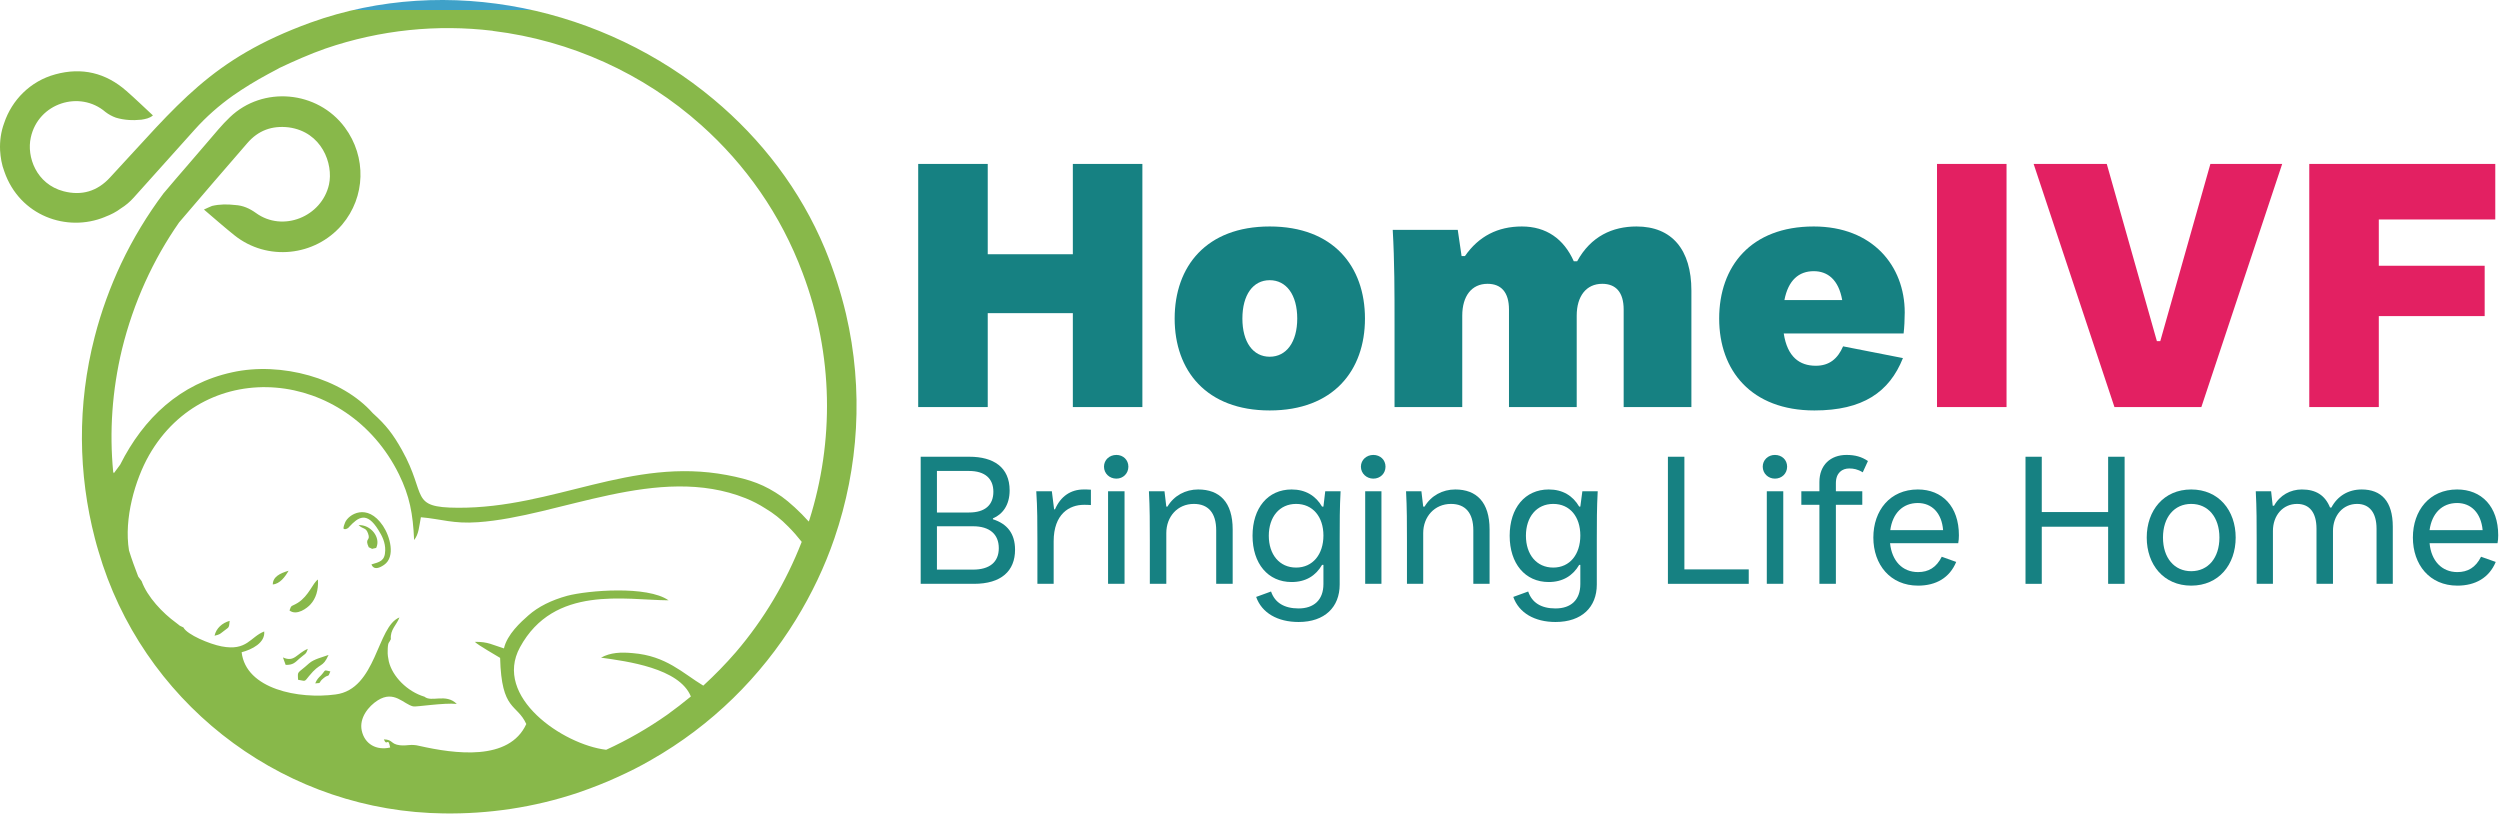 <svg width="428" height="140" viewBox="0 0 428 140" fill="none" xmlns="http://www.w3.org/2000/svg">
<path fill-rule="evenodd" clip-rule="evenodd" d="M120.403 117.382C116.886 115.257 114.065 112.282 108.345 111.818C106.297 111.624 104.519 111.701 102.896 112.591C107.302 113.209 116.307 114.368 118.278 119.239C116.964 120.321 115.611 121.363 114.22 122.368C110.974 124.649 107.495 126.659 103.785 128.36H103.746C96.403 127.47 84.383 119.316 89.021 110.812C94.857 100.107 107.031 102.736 114.452 102.774C110.819 100.223 100.616 101.074 97.099 102.002C94.432 102.736 92.152 103.855 90.451 105.364C89.176 106.484 86.818 108.61 86.277 111.006C84.345 110.426 83.572 109.846 81.292 109.885C81.91 110.503 84.963 112.205 85.621 112.63C85.852 121.827 88.48 120.398 90.103 123.953C87.166 130.369 77.813 129.054 71.823 127.703C70.277 127.315 69.736 127.74 68.46 127.586C66.837 127.394 67.301 126.62 65.716 126.581C66.258 127.934 66.412 126.001 66.799 127.973C64.441 128.514 62.431 127.394 61.929 125.074C61.465 122.909 63.089 120.899 64.673 119.896C67.494 118.117 69.079 120.553 70.74 120.939C71.204 121.054 76.035 120.281 78.2 120.513C76.344 118.658 73.871 120.281 72.673 119.277C69.697 118.388 67.185 115.798 66.567 113.247C66.451 112.706 66.335 112.01 66.373 111.431C66.373 110.001 66.644 109.924 66.644 109.924L66.915 109.422C66.76 107.799 67.919 106.986 68.383 105.71C64.518 107.219 64.48 118.002 57.446 118.891C51.184 119.739 42.102 118.002 41.368 111.664C43.146 111.2 45.426 110.04 45.233 108.106C42.837 109.036 42.295 111.509 37.928 110.659C35.88 110.271 32.015 108.648 31.397 107.413C30.392 106.948 30.972 107.219 30.121 106.6C27.88 104.978 25.213 102.195 24.247 99.489C24.054 99.258 23.861 98.986 23.667 98.717C23.087 97.209 22.546 95.74 22.083 94.233C21.194 88.783 23.126 82.135 25.522 77.923C35.3 60.84 59.378 63.082 68.306 81.208C70.122 84.918 70.702 87.934 70.895 92.455C71.707 91.451 71.745 90.137 72.055 88.551C75.61 88.861 77.581 89.711 81.833 89.402C95.823 88.435 112.674 79.314 127.669 85.304C128.829 85.769 129.95 86.349 131.032 87.044C132.346 87.817 133.699 88.861 134.935 90.137C135.786 90.986 136.558 91.875 137.254 92.765C134.587 99.606 130.8 106.02 125.969 111.664C124.23 113.672 122.375 115.567 120.403 117.382ZM138.452 89.286C136.984 87.624 135.051 85.885 133.853 85.035C130.916 82.987 128.519 82.097 124.423 81.324C107.959 78.232 94.896 87.006 78.393 86.928C70.006 86.89 73.176 84.841 68.808 77.034C67.262 74.291 66.103 72.783 63.823 70.735C58.489 64.705 48.093 61.884 39.745 63.739C30.855 65.673 24.595 71.546 20.576 79.546L19.493 81.015C19.454 80.938 19.416 80.859 19.377 80.783C18.72 73.942 19.184 66.87 20.884 59.797C22.856 51.757 26.218 44.454 30.662 38.077C34.527 33.555 38.431 28.995 42.334 24.51C44.189 22.348 46.547 21.458 49.446 21.807C55.088 22.579 57.098 28.029 56.325 31.585C55.088 37.111 48.402 39.816 43.803 36.453C42.721 35.681 41.6 35.178 40.286 35.102C38.933 34.947 37.619 34.947 36.305 35.255C35.88 35.411 35.455 35.642 34.914 35.874C36.73 37.419 38.392 38.889 40.131 40.279C45.736 44.764 53.928 43.913 58.567 38.464C62.586 33.71 62.779 26.869 59.03 21.807C54.354 15.507 45.001 14.656 39.358 20.067C38.006 21.342 36.769 22.889 35.532 24.318C34.334 25.71 33.136 27.1 31.977 28.454C30.74 29.884 29.503 31.314 28.305 32.743L28.073 33.014L28.035 33.052C25.252 36.762 22.778 40.821 20.73 45.15C18.875 49.092 17.329 53.305 16.208 57.672C13.193 69.343 13.387 81.169 16.247 92.185C16.44 92.92 16.634 93.652 16.865 94.387C24.247 119.739 47.165 137.866 73.562 139.181C74.335 139.219 75.147 139.219 75.92 139.258C83.572 139.373 91.379 138.253 98.993 135.702C101.311 134.891 103.553 134.04 105.717 133.036C107.689 132.146 109.621 131.181 111.476 130.099C121.872 124.184 130.259 115.837 136.249 106.099C138.955 101.692 141.196 97.016 142.858 92.145C146.993 80.049 147.882 66.791 144.829 53.73C143.94 49.981 142.742 46.27 141.235 42.599C137.022 32.512 130.375 23.855 122.181 17.013C103.476 1.36 76.769 -4.629 53.156 3.873C36.035 10.096 30.469 17.903 18.836 30.386C16.672 32.743 14.005 33.555 10.874 32.743C6.198 31.507 4.536 26.83 5.271 23.545C6.546 17.632 13.657 15.39 18.063 19.178C18.566 19.565 19.184 19.913 19.841 20.144C21.233 20.569 22.739 20.646 24.208 20.492C24.904 20.375 25.6 20.259 26.18 19.758C24.633 18.328 23.165 16.897 21.658 15.583C18.102 12.452 14.005 11.487 9.483 12.725C5.194 13.883 2.024 17.131 0.71 21.072C0.169 22.54 -0.063 24.125 0.015 25.748C0.092 26.947 0.285 28.183 0.749 29.381C3.377 36.957 11.454 39.816 17.948 37.149L18.025 37.111C18.952 36.762 19.88 36.299 20.691 35.681C21.503 35.178 22.238 34.561 22.894 33.826L33.329 22.193C35.3 19.99 37.503 18.058 39.9 16.356C41.793 15.042 43.803 13.807 45.89 12.686C46.315 12.452 47.127 12.028 47.629 11.758L47.822 11.642C50.18 10.521 53.156 9.207 55.707 8.318C65.175 5.07 74.915 4.145 84.306 5.265L84.461 5.304C97.678 6.925 110.162 12.57 120.056 21.42C127.592 28.145 133.66 36.686 137.409 46.734C142.742 60.84 142.781 75.642 138.568 89.015L138.452 89.286ZM53.967 116.996C55.243 116.919 54.315 116.958 55.436 116.068C56.286 115.373 56.132 116.108 56.557 114.947C55.32 114.678 55.861 114.64 54.972 115.606C54.547 116.03 54.238 116.302 53.967 116.996ZM46.702 100.068C47.899 99.952 48.789 98.793 49.407 97.711C47.938 98.137 46.702 98.754 46.702 100.068ZM36.73 108.841C37.774 108.571 37.581 108.571 38.315 108.03C39.165 107.334 39.204 107.644 39.32 106.291C38.044 106.64 37.001 107.565 36.73 108.841ZM48.904 113.827C50.18 113.865 50.528 113.402 51.223 112.784C52.267 111.857 52.383 112.089 52.692 111.082C50.76 111.895 50.412 113.441 48.441 112.551L48.904 113.827ZM63.127 93.692C64.093 94.078 63.282 94.001 64.402 93.807C65.253 92.03 63.475 89.789 61.388 89.904C62.238 90.677 62.624 90.252 63.011 91.334C63.513 92.686 62.354 92.03 63.127 93.692ZM51.03 116.378C52.344 116.571 52.035 116.842 52.924 115.72C54.895 113.286 55.204 114.446 56.248 112.126C55.204 112.514 53.774 112.822 52.924 113.557C50.837 115.451 50.953 114.755 51.03 116.378ZM49.562 104.513C50.798 105.479 52.615 104.088 53.156 103.469C54.045 102.503 54.547 101.074 54.431 99.217C53.542 99.799 52.885 102.002 50.991 103.199C49.871 103.895 49.909 103.469 49.562 104.513ZM59.185 90.6C59.958 90.175 59.262 90.716 59.803 90.175C61.31 88.551 62.779 87.469 64.789 90.755C65.407 91.72 65.987 92.88 65.948 94.233C65.91 96.048 65.021 96.203 63.591 96.629C63.629 96.629 63.9 97.982 65.755 96.706C67.765 95.315 66.76 91.797 65.562 90.02C62.856 86 59.61 88.088 59.069 89.479C58.451 91.025 59.108 90.445 59.185 90.6Z" fill="url(#paint0_linear_10_42)"/>
<path fill-rule="evenodd" clip-rule="evenodd" d="M157.196 69.689V28.065H169.1V43.526H183.67V28.065H195.575V69.689H183.67V53.611H169.1V69.689H157.196Z" fill="#168182"/>
<path fill-rule="evenodd" clip-rule="evenodd" d="M222.087 54.54C222.087 50.483 220.232 47.969 217.373 47.969C214.513 47.969 212.697 50.483 212.697 54.54C212.697 58.559 214.513 61.072 217.373 61.072C220.232 61.072 222.087 58.559 222.087 54.54ZM201.101 54.54C201.101 45.612 206.513 38.773 217.373 38.773C228.272 38.773 233.682 45.612 233.682 54.54C233.682 63.43 228.272 70.269 217.373 70.269C206.513 70.269 201.101 63.43 201.101 54.54Z" fill="#168182"/>
<path fill-rule="evenodd" clip-rule="evenodd" d="M238.745 69.689V55.545C238.745 50.134 238.745 44.762 238.435 39.351H249.566L250.223 43.835H250.803C253.159 40.433 256.445 38.773 260.541 38.773C264.716 38.773 267.731 40.897 269.431 44.725H270.011C272.368 40.433 276.078 38.773 280.175 38.773C286.243 38.773 289.567 42.752 289.567 49.748V69.689H277.971V52.994C277.971 50.018 276.619 48.589 274.302 48.589C271.557 48.589 269.933 50.714 269.933 54.038V69.689H258.338V52.994C258.338 50.018 256.986 48.589 254.668 48.589C251.923 48.589 250.338 50.714 250.338 54.038V69.689H238.745Z" fill="#168182"/>
<path fill-rule="evenodd" clip-rule="evenodd" d="M305.491 51.372H315.385C314.766 47.854 312.873 46.425 310.514 46.425C307.966 46.425 306.148 47.969 305.491 51.372ZM325.897 57.09H305.376C305.993 61.11 308.081 62.617 310.863 62.617C313.183 62.617 314.613 61.42 315.539 59.294L325.782 61.304C323.462 67.139 318.902 70.269 310.631 70.269C299.81 70.269 294.322 63.43 294.322 54.54C294.322 45.612 299.732 38.773 310.514 38.773C320.602 38.773 326.09 45.535 326.09 53.497C326.09 54.694 326.013 56.125 325.897 57.09Z" fill="#168182"/>
<path fill-rule="evenodd" clip-rule="evenodd" d="M331.616 69.689V28.065H343.519V69.689H331.616Z" fill="#E32062"/>
<path fill-rule="evenodd" clip-rule="evenodd" d="M361.994 69.689L348.157 28.065H360.679L369.259 58.404H369.839L378.419 28.065H390.709L376.873 69.689H361.994Z" fill="#E32062"/>
<path fill-rule="evenodd" clip-rule="evenodd" d="M395.347 69.689V28.065H427.192V37.574H407.251V45.497H425.376V54.115H407.251V69.689H395.347Z" fill="#E32062"/>
<path fill-rule="evenodd" clip-rule="evenodd" d="M166.743 99.952C171.419 99.952 173.777 97.749 173.777 94.116C173.777 91.334 172.424 89.671 169.989 88.899V88.744C171.651 88.049 172.849 86.464 172.849 83.953C172.849 79.971 170.066 78.194 165.97 78.194H157.621V99.952H166.743ZM160.404 80.628H165.892C168.636 80.628 170.066 81.943 170.066 84.184C170.066 86.464 168.636 87.74 165.892 87.74H160.404V80.628ZM160.404 90.097H166.588C169.409 90.097 170.994 91.45 170.994 93.846C170.994 96.242 169.409 97.518 166.588 97.518H160.404V90.097Z" fill="#168182"/>
<path fill-rule="evenodd" clip-rule="evenodd" d="M185.526 83.797C183.323 83.797 181.584 84.956 180.617 87.197H180.464L180.076 84.107H177.41C177.603 86.927 177.603 89.748 177.603 92.57V99.951H180.386V92.686C180.386 87.971 183.092 86.425 185.565 86.425C186.029 86.425 186.26 86.425 186.763 86.465V83.835C186.222 83.797 185.951 83.797 185.526 83.797Z" fill="#168182"/>
<path fill-rule="evenodd" clip-rule="evenodd" d="M191.13 81.941C192.289 81.941 193.178 81.052 193.178 79.894C193.178 78.735 192.289 77.884 191.13 77.884C189.932 77.884 189.004 78.735 189.004 79.894C189.004 81.052 189.932 81.941 191.13 81.941ZM192.522 99.951V84.105H189.7V99.951H192.522Z" fill="#168182"/>
<path fill-rule="evenodd" clip-rule="evenodd" d="M199.672 99.951V91.256C199.672 88.473 201.566 86.27 204.387 86.27C206.822 86.27 208.213 87.778 208.213 90.792V99.951H211.034V90.638C211.034 85.962 208.793 83.797 205.121 83.797C202.957 83.797 200.986 84.841 199.865 86.735H199.672L199.362 84.107H196.696C196.851 86.927 196.851 89.748 196.851 92.57V99.951H199.672Z" fill="#168182"/>
<path fill-rule="evenodd" clip-rule="evenodd" d="M222.32 106.485C226.803 106.485 229.354 103.932 229.354 100.069V92.262C229.354 89.517 229.354 86.927 229.508 84.107H226.88L226.571 86.735H226.339C225.257 84.88 223.517 83.797 221.121 83.797C217.063 83.797 214.435 86.966 214.435 91.721C214.435 96.473 217.063 99.644 221.121 99.644C223.557 99.644 225.257 98.561 226.339 96.705H226.571V99.99C226.571 102.734 224.91 104.165 222.32 104.165C219.885 104.165 218.261 103.199 217.604 101.265L215.054 102.193C216.02 104.937 218.726 106.485 222.32 106.485ZM221.895 97.169C219.035 97.169 217.218 94.928 217.218 91.721C217.218 88.511 219.035 86.27 221.895 86.27C224.755 86.27 226.571 88.473 226.571 91.682C226.571 94.889 224.755 97.169 221.895 97.169Z" fill="#168182"/>
<path fill-rule="evenodd" clip-rule="evenodd" d="M235.112 81.941C236.31 81.941 237.199 81.052 237.199 79.894C237.199 78.735 236.31 77.884 235.112 77.884C233.952 77.884 232.987 78.735 232.987 79.894C232.987 81.052 233.952 81.941 235.112 81.941ZM236.503 99.951V84.105H233.72V99.951H236.503Z" fill="#168182"/>
<path fill-rule="evenodd" clip-rule="evenodd" d="M243.653 99.951V91.256C243.653 88.473 245.586 86.27 248.408 86.27C250.843 86.27 252.233 87.778 252.233 90.792V99.951H255.016V90.638C255.016 85.962 252.774 83.797 249.141 83.797C246.978 83.797 245.006 84.841 243.886 86.735H243.653L243.345 84.107H240.716C240.871 86.927 240.871 89.748 240.871 92.57V99.951H243.653Z" fill="#168182"/>
<path fill-rule="evenodd" clip-rule="evenodd" d="M266.301 106.485C270.822 106.485 273.373 103.932 273.373 100.069V92.262C273.373 89.517 273.373 86.927 273.528 84.107H270.899L270.552 86.735H270.359C269.277 84.88 267.538 83.797 265.142 83.797C261.084 83.797 258.455 86.966 258.455 91.721C258.455 96.473 261.084 99.644 265.142 99.644C267.538 99.644 269.277 98.561 270.359 96.705H270.552V99.99C270.552 102.734 268.928 104.165 266.301 104.165C263.866 104.165 262.28 103.199 261.625 101.265L259.074 102.193C260.04 104.937 262.745 106.485 266.301 106.485ZM265.915 97.169C263.054 97.169 261.238 94.928 261.238 91.721C261.238 88.511 263.054 86.27 265.915 86.27C268.773 86.27 270.552 88.473 270.552 91.682C270.552 94.889 268.773 97.169 265.915 97.169Z" fill="#168182"/>
<path fill-rule="evenodd" clip-rule="evenodd" d="M299.384 99.952V97.479H288.368V78.194H285.547V99.952H299.384Z" fill="#168182"/>
<path fill-rule="evenodd" clip-rule="evenodd" d="M303.866 81.941C305.065 81.941 305.955 81.052 305.955 79.894C305.955 78.735 305.065 77.884 303.866 77.884C302.707 77.884 301.78 78.735 301.78 79.894C301.78 81.052 302.707 81.941 303.866 81.941ZM305.296 99.951V84.105H302.476V99.951H305.296Z" fill="#168182"/>
<path fill-rule="evenodd" clip-rule="evenodd" d="M314.303 99.951V86.425H318.824V84.105H314.303V82.715C314.303 80.936 315.385 80.201 316.583 80.201C317.316 80.201 318.014 80.319 318.902 80.86L319.791 78.927C318.709 78.194 317.589 77.884 316.12 77.884C313.375 77.884 311.482 79.623 311.482 82.521V84.105H308.389V86.425H311.482V99.951H314.303Z" fill="#168182"/>
<path fill-rule="evenodd" clip-rule="evenodd" d="M335.365 91.642C335.365 86.696 332.504 83.797 328.331 83.797C323.577 83.797 320.717 87.392 320.717 92.028C320.717 96.665 323.616 100.261 328.37 100.261C331.462 100.261 333.78 98.909 334.902 96.203L332.428 95.314C331.501 97.169 330.148 97.942 328.37 97.942C325.664 97.942 323.886 96.009 323.577 92.996H335.249C335.325 92.609 335.365 92.106 335.365 91.642ZM328.331 86.116C330.727 86.116 332.428 87.817 332.659 90.754H323.616C324.002 87.893 325.741 86.116 328.331 86.116Z" fill="#168182"/>
<path fill-rule="evenodd" clip-rule="evenodd" d="M349.551 99.952V90.174H360.913V99.952H363.733V78.194H360.913V87.663H349.551V78.194H346.767V99.952H349.551Z" fill="#168182"/>
<path fill-rule="evenodd" clip-rule="evenodd" d="M375.134 100.261C379.849 100.261 382.747 96.665 382.747 92.028C382.747 87.392 379.849 83.797 375.134 83.797C370.419 83.797 367.521 87.392 367.521 92.028C367.521 96.665 370.419 100.261 375.134 100.261ZM375.134 97.788C372.234 97.788 370.303 95.507 370.303 92.028C370.303 88.551 372.234 86.27 375.134 86.27C378.034 86.27 379.965 88.551 379.965 92.028C379.965 95.507 378.034 97.788 375.134 97.788Z" fill="#168182"/>
<path fill-rule="evenodd" clip-rule="evenodd" d="M389.125 99.951V90.909C389.125 88.242 390.825 86.27 393.259 86.27C395.385 86.27 396.584 87.739 396.584 90.522V99.951H399.405V90.909C399.405 88.242 401.106 86.27 403.541 86.27C405.627 86.27 406.865 87.739 406.865 90.522V99.951H409.647V90.173C409.647 85.807 407.676 83.797 404.314 83.797C402.034 83.797 400.179 84.917 399.134 86.89H398.903C398.052 84.801 396.507 83.797 394.072 83.797C392.139 83.797 390.323 84.762 389.318 86.58H389.086L388.815 84.107H386.187C386.342 86.927 386.342 89.748 386.342 92.57V99.951H389.125Z" fill="#168182"/>
<path fill-rule="evenodd" clip-rule="evenodd" d="M427.694 91.642C427.694 86.696 424.834 83.797 420.66 83.797C415.944 83.797 413.086 87.392 413.086 92.028C413.086 96.665 415.944 100.261 420.699 100.261C423.791 100.261 426.147 98.909 427.27 96.203L424.756 95.314C423.83 97.169 422.476 97.942 420.699 97.942C418.032 97.942 416.216 96.009 415.944 92.996H427.577C427.656 92.609 427.694 92.106 427.694 91.642ZM420.66 86.116C423.056 86.116 424.756 87.817 425.027 90.754H415.944C416.331 87.893 418.07 86.116 420.66 86.116Z" fill="#168182"/>
<defs>
<linearGradient id="paint0_linear_10_42" x1="56.354" y1="137.503" x2="56.354" y2="1.735" gradientUnits="userSpaceOnUse">
<stop offset="1" stop-color="#88B84A"/>
<stop stop-color="#3FA1C8"/>
</linearGradient>
</defs>
</svg>
